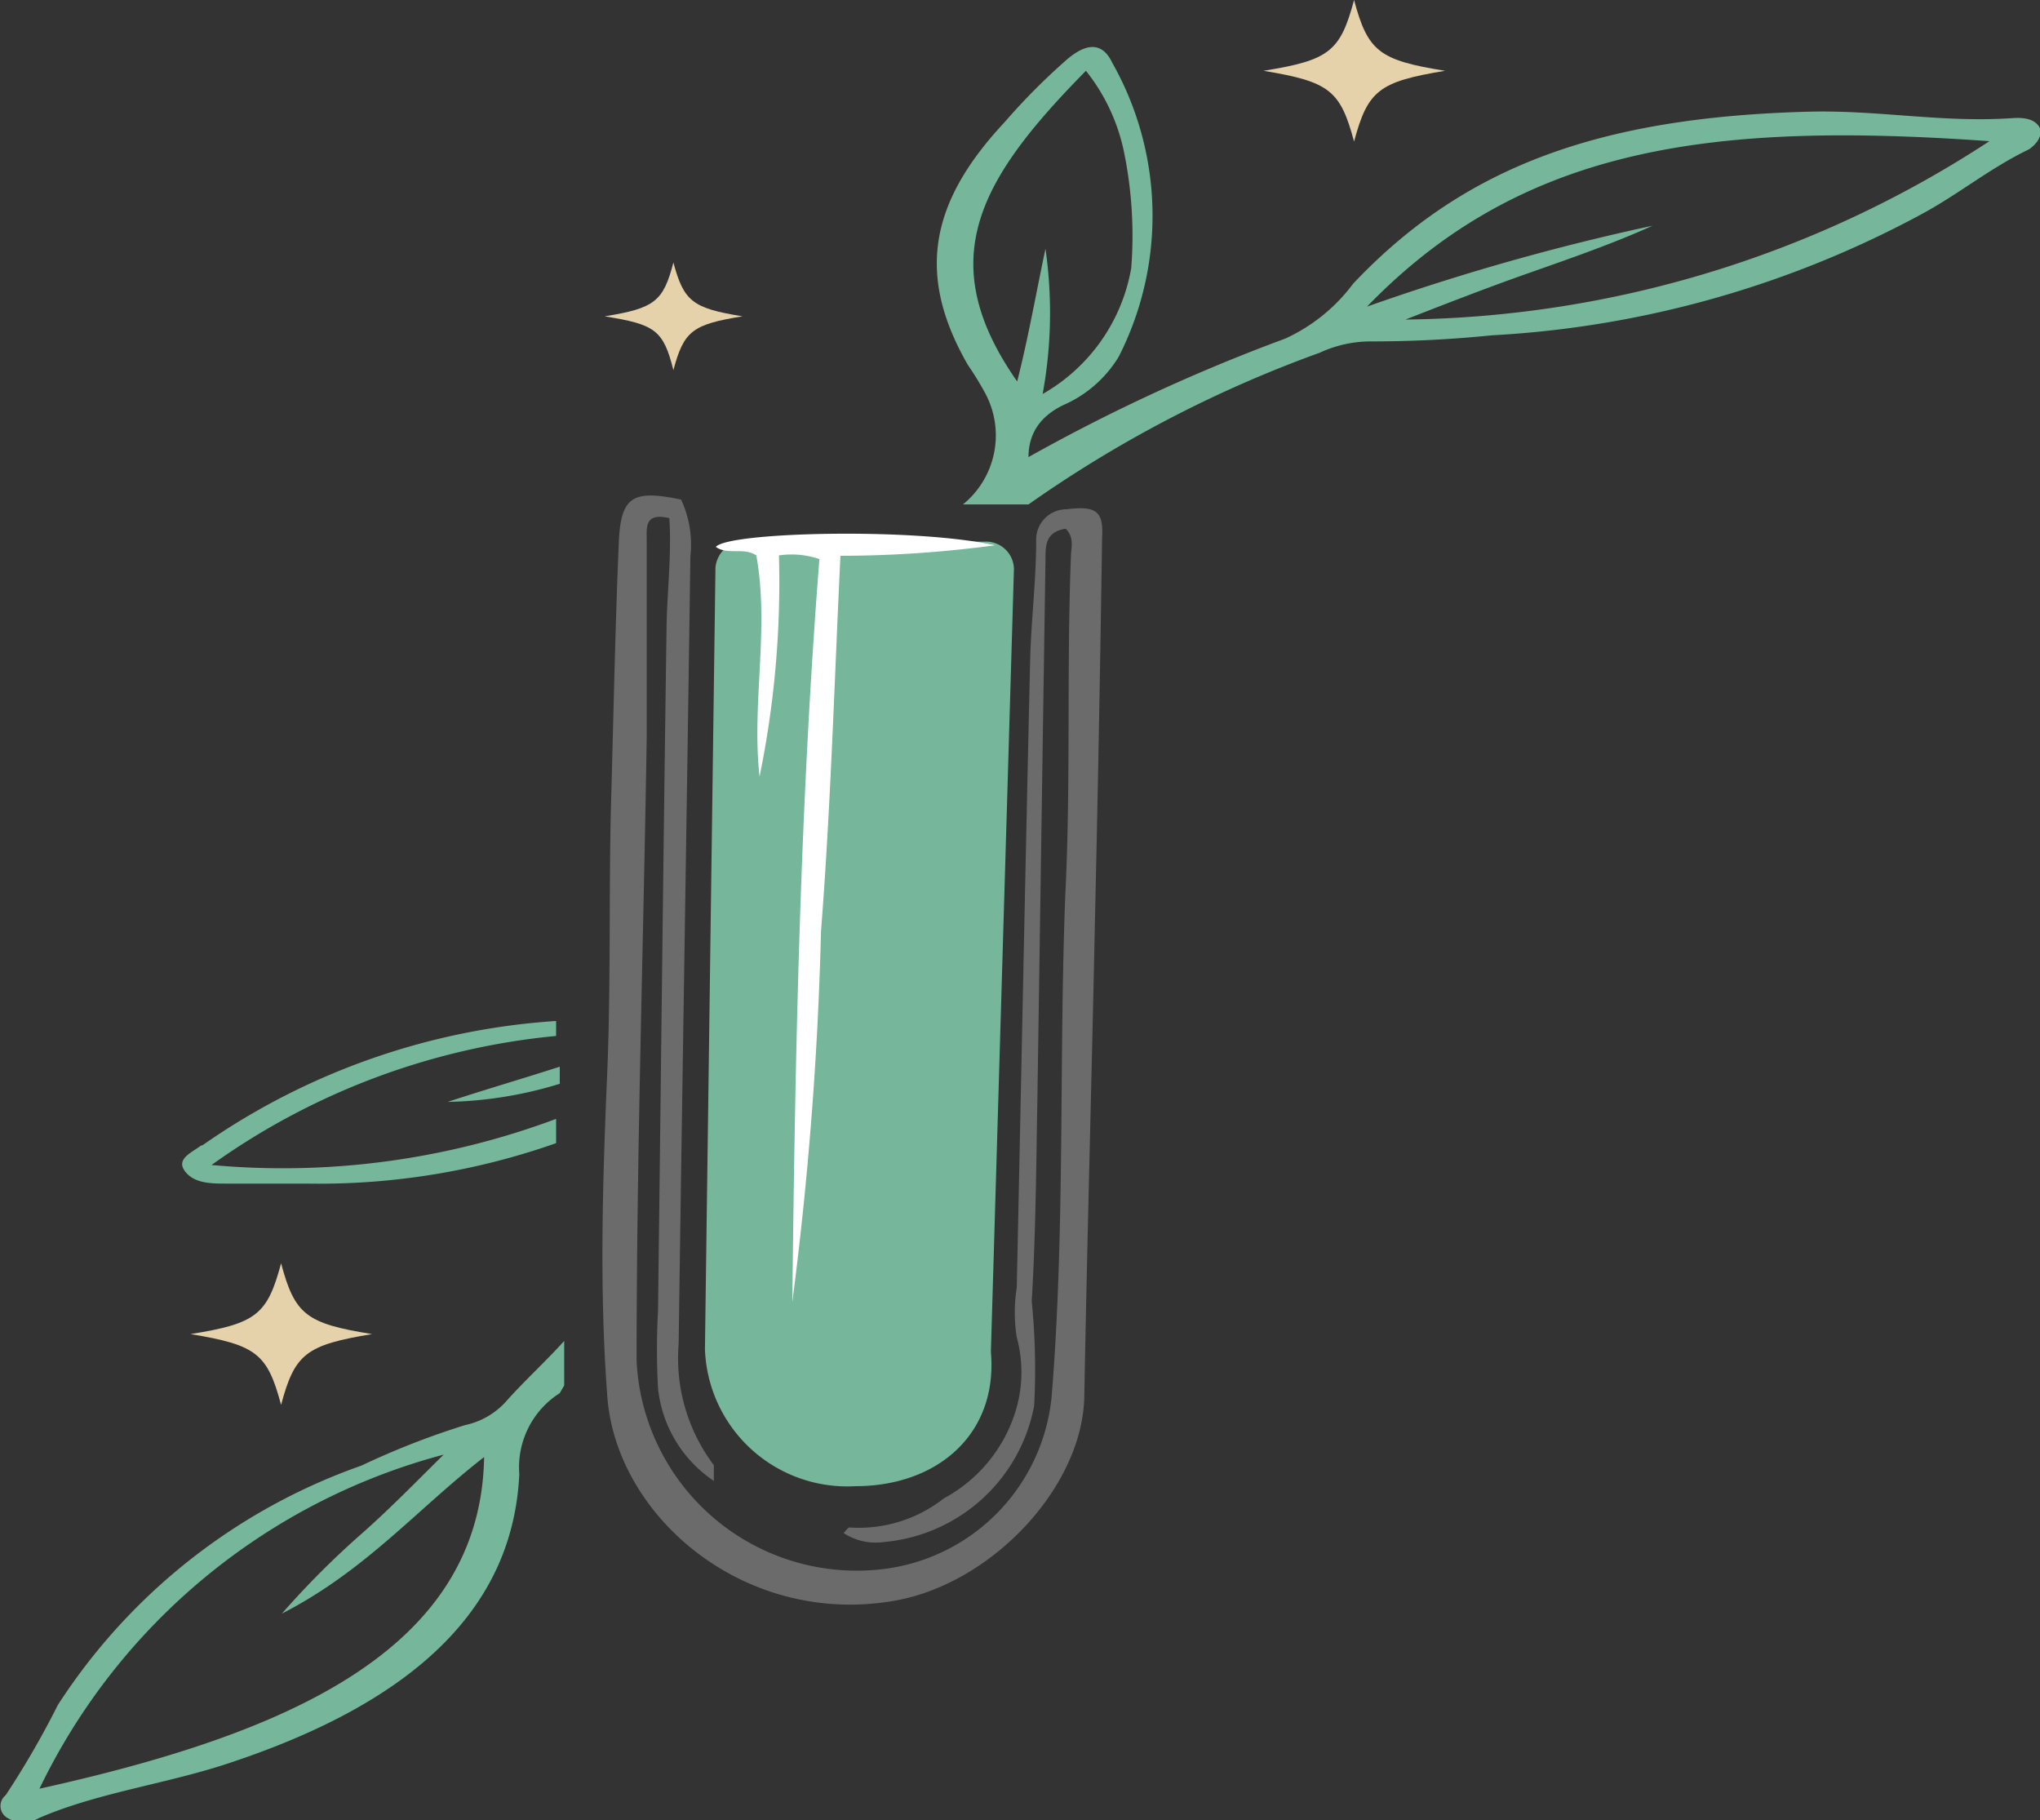 <svg id="Layer_1" data-name="Layer 1" xmlns="http://www.w3.org/2000/svg"  viewBox="0 0 50.44 45">
  <rect x="0" y="0" width="50.44" height="45" fill="#333333" stroke="none"/>
  <defs>
    <style>
      .cls-1 {
        fill: #6b6b6b;
      }

      .cls-2 {
        fill: #76b79c;
      }

      .cls-3 {
        fill: #fff;
      }

      .cls-4 {
        fill: #e5d1aa;
      }
    </style>
  </defs>
  <title>bb-logo2</title>
  <g>
    <path class="cls-1" d="M57.94,99.44a.75.75,0,0,0-.75.78c0,1-.13,2-.15,3-.12,5.15-.22,10.31-.33,15.46a3.88,3.88,0,0,0,0,1.23,3.28,3.28,0,0,1-.05,1.89,3.68,3.68,0,0,1-1.75,2.09,3.41,3.41,0,0,1-2.35.72,1,1,0,0,0-.13.14,1.45,1.45,0,0,0,1,.22,4.15,4.15,0,0,0,3.71-3.37,17,17,0,0,0-.06-2.58c.1-1.67.11-3.35.14-5q.1-6.67.2-13.34c0-.35,0-.68.5-.76.21.21.14.44.13.66-.11,2.8,0,5.6-.14,8.39-.16,4.14,0,8.29-.34,12.43a4.76,4.76,0,0,1-4.09,4.23,5.45,5.45,0,0,1-6.17-5.14c0-5.13.17-10.27.25-15.4,0-1.63,0-3.26,0-4.89,0-.3-.06-.69.56-.54.06.92-.06,1.84-.07,2.75-.08,5.61-.14,11.23-.21,16.85a17.37,17.37,0,0,0,0,1.91,3.15,3.15,0,0,0,1.38,2.29c0-.22,0-.33,0-.39a4.39,4.39,0,0,1-.87-3c.09-6.49.2-13,.29-19.47a2.62,2.62,0,0,0-.23-1.4c-1.2-.25-1.49-.08-1.54,1.06-.09,2.13-.13,4.26-.19,6.39s0,4.54-.1,6.81c-.11,2.61-.19,5.23,0,7.83.17,3,3.35,5.76,7.06,5.14,2.43-.4,4.7-2.81,4.74-5.06.07-3.87.18-7.74.26-11.62q.11-4.8.18-9.62C58.86,99.48,58.66,99.35,57.94,99.44Z" transform="translate(-31.57 -86.85)"/>
    <path class="cls-2" d="M52.72,123.59h0A3.52,3.52,0,0,1,49,120.2l.26-19.31a.7.7,0,0,1,.73-.65h5.92a.69.69,0,0,1,.73.68l-.57,19.35C56.25,122.3,54.75,123.59,52.72,123.59Z" transform="translate(-31.57 -86.85)"/>
    <path class="cls-3" d="M56.17,100.33a28.73,28.73,0,0,1-3.82.26c-.15,3.12-.24,6.21-.48,9.28a87.8,87.8,0,0,1-.71,9.17c.07-6.13.19-12.26.67-18.37a2.16,2.16,0,0,0-1-.09,23.9,23.9,0,0,1-.48,5.47c-.2-1.83.25-3.66-.08-5.47-.32-.21-.71,0-1-.21C49.57,100,54.2,99.89,56.17,100.33Z" transform="translate(-31.57 -86.85)"/>
  </g>
  <path class="cls-2" d="M43.07,122.08a19.5,19.5,0,0,0-2.56,1A14.76,14.76,0,0,0,33,129a21.8,21.8,0,0,1-1.29,2.23.34.34,0,0,0,.06.57.72.72,0,0,0,.75,0c1.42-.62,3.1-.84,4.61-1.33,4.51-1.47,7.12-3.75,7.28-7.18a2.17,2.17,0,0,1,1-2l.11-.19V120c-.46.51-1,1-1.45,1.51A1.89,1.89,0,0,1,43.07,122.08Zm-10.53,9a15.5,15.5,0,0,1,10-8.27c-.68.67-1.3,1.31-2,1.93a21.45,21.45,0,0,0-2,2c2.07-1.06,3.35-2.59,5-3.87C43.46,127.68,38.6,129.73,32.54,131.07Zm4-15.91c-.24.18-.62.33-.4.63s.63.31,1,.31c.69,0,1.36,0,2,0a17.66,17.66,0,0,0,6.18-1v-.6a19.3,19.3,0,0,1-8.52,1.14,17.48,17.48,0,0,1,8.52-3.19v-.37A17.22,17.22,0,0,0,36.58,115.16Zm8.87-1.53v-.42c-.93.3-1.86.57-2.77.87A10,10,0,0,0,45.45,113.63Z" transform="translate(-31.57 -86.85)"/>
  <path class="cls-2" d="M82,90c-.12-.21-.38-.25-.67-.23-1.71.12-3.3-.2-5-.16-5.14.13-8.53,1.32-11.3,4.25a4.36,4.36,0,0,1-1.68,1.36A44.55,44.55,0,0,0,57,98.15c0-.55.26-1,.87-1.29a3,3,0,0,0,1.36-1.19,7.68,7.68,0,0,0-.16-7.27c-.26-.55-.68-.46-1.13-.07a15.89,15.89,0,0,0-1.53,1.54c-1.87,2-2.18,3.79-.91,6a7.71,7.71,0,0,1,.44.72,2.2,2.2,0,0,1-.56,2.73H57a30.46,30.46,0,0,1,7.2-3.75,3,3,0,0,1,1.25-.28,29.24,29.24,0,0,0,3-.15,25.23,25.23,0,0,0,10.64-3c.94-.51,1.66-1.12,2.65-1.6C81.9,90.43,82.09,90.22,82,90ZM56.72,96.28c-2.1-3-.94-5,1.7-7.68a4.75,4.75,0,0,1,.94,2,10.28,10.28,0,0,1,.18,2.88,4.46,4.46,0,0,1-2.19,3.11A11.13,11.13,0,0,0,57.42,93C57.19,94.08,57,95.18,56.72,96.28Zm9.6-1.53c1-.39,2-.78,3.05-1.15s2.09-.73,3.06-1.17a57.32,57.32,0,0,0-7.06,2c3.87-4,8.62-4.57,15.39-4.09A26.91,26.91,0,0,1,66.32,94.75Z" transform="translate(-31.57 -86.85)"/>
  <g>
    <path class="cls-4" d="M67.3,88.6c-1.63.27-1.91.48-2.25,1.75-.34-1.27-.61-1.48-2.24-1.75,1.63-.26,1.9-.48,2.24-1.75C65.39,88.12,65.67,88.34,67.3,88.6Z" transform="translate(-31.57 -86.85)"/>
    <path class="cls-4" d="M49.93,94.67c-1.24.2-1.45.36-1.71,1.33-.25-1-.46-1.13-1.7-1.33,1.24-.2,1.45-.37,1.7-1.33C48.48,94.3,48.69,94.47,49.93,94.67Z" transform="translate(-31.57 -86.85)"/>
  </g>
  <path class="cls-4" d="M40.77,119.83c-1.63.27-1.91.48-2.25,1.75-.34-1.27-.61-1.48-2.24-1.75,1.63-.26,1.9-.48,2.24-1.75C38.86,119.35,39.14,119.57,40.77,119.83Z" transform="translate(-31.57 -86.85)"/>
</svg>
